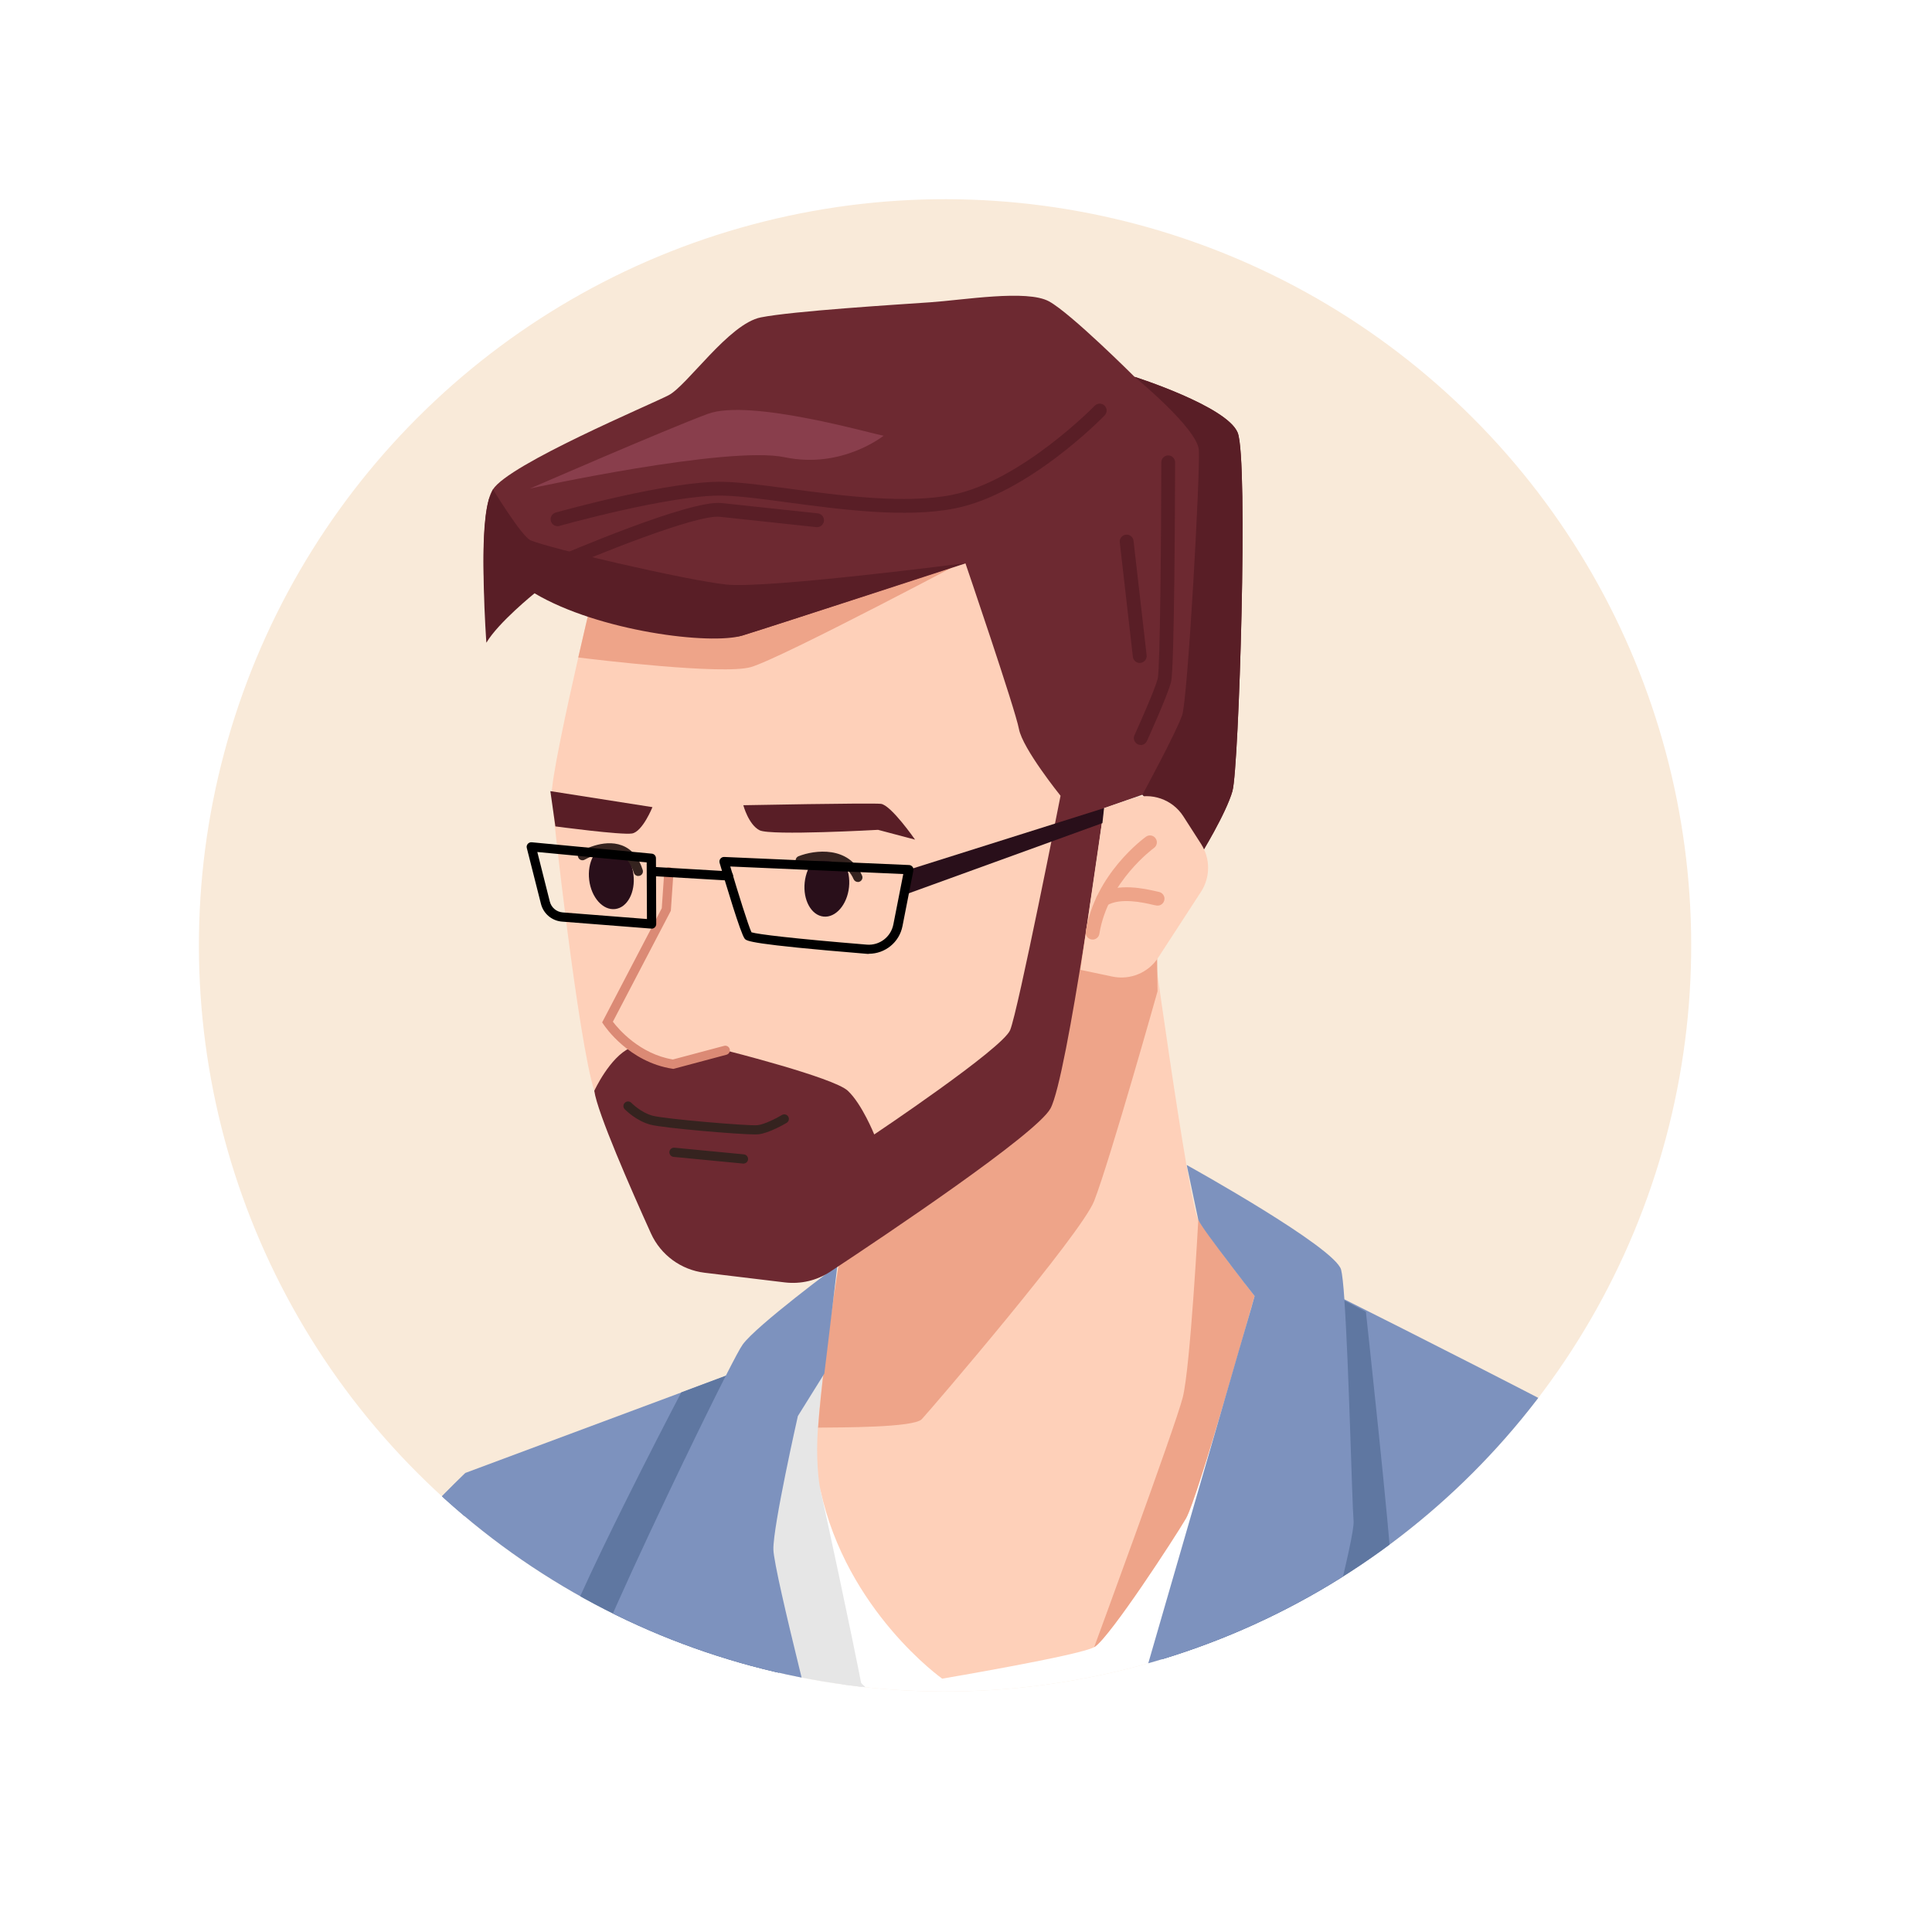 <?xml version="1.0" encoding="UTF-8"?>
<svg id="Layer_2" data-name="Layer 2" xmlns="http://www.w3.org/2000/svg" xmlns:xlink="http://www.w3.org/1999/xlink" viewBox="0 0 292 292">
  <defs>
    <style>
      .cls-1, .cls-2 {
        fill: #fff;
      }

      .cls-3 {
        fill: #7d92be;
      }

      .cls-4 {
        fill: #290f1a;
      }

      .cls-5 {
        fill: #f9ead9;
      }

      .cls-6 {
        fill: #e6e6e6;
      }

      .cls-7 {
        fill: #893e4c;
      }

      .cls-8 {
        fill: #6d2931;
      }

      .cls-9 {
        fill: #5f77a1;
      }

      .cls-2 {
        filter: url(#drop-shadow-1);
      }

      .cls-10 {
        fill: #591e26;
      }

      .cls-11 {
        fill: #eea489;
      }

      .cls-12 {
        clip-path: url(#clippath);
      }

      .cls-13 {
        fill: #fed0b9;
      }

      .cls-14 {
        fill: #35231f;
      }

      .cls-15 {
        fill: #db8a75;
      }
    </style>
    <filter id="drop-shadow-1" filterUnits="userSpaceOnUse">
      <feOffset dx="3" dy="3"/>
      <feGaussianBlur result="blur" stdDeviation="5"/>
      <feFlood flood-color="#000" flood-opacity=".42"/>
      <feComposite in2="blur" operator="in"/>
      <feComposite in="SourceGraphic"/>
    </filter>
    <clipPath id="clippath">
      <circle class="cls-5" cx="142.84" cy="142.88" r="112.77" transform="translate(-59.2 142.85) rotate(-45)"/>
    </clipPath>
  </defs>
  <g id="diverse_portrait_people_icons" data-name="diverse portrait people icons">
    <g>
      <circle class="cls-2" cx="142.84" cy="142.88" r="130.7"/>
      <g>
        <circle class="cls-5" cx="142.84" cy="142.88" r="112.77" transform="translate(-59.2 142.85) rotate(-45)"/>
        <g class="cls-12">
          <g>
            <g>
              <path class="cls-1" d="m195.91,263.72c-2.86,1.41-5.78,2.7-8.75,3.86-5.29,2.08-10.76,3.74-16.41,4.87-.07.03-.16.04-.24.06-.81.17-1.62.31-2.44.46-.05,0-.11.01-.15.03-5.01.85-10.16,1.29-15.41,1.25-6.7-.04-13.2-.44-19.46-1.11-2.7-.29-5.34-.63-7.95-1.02-2.99-.44-5.91-.95-8.79-1.51-2.27-.44-4.51-.92-6.7-1.42-3.23-.75-6.36-1.56-9.41-2.42-2.09-.58-4.12-1.2-6.12-1.83l-.04-1.27h0s-.79-21.26-.79-21.26l-.45-11.97-.07-1.93,1.63-1.21,9.1-6.77h.01s13.33-9.9,13.33-9.9l7.98-5.93.16-.12,5.23-3.89,19.73,1.3,29.81,1.96,7.41.48h.05s6.55.44,6.55.44l.52.03,1.66,58.82Z"/>
              <path class="cls-6" d="m170.75,272.46c-.07.03-.16.04-.24.06-.81.17-1.62.31-2.44.46-.05,0-.11.01-.15.03.08-.42.12-.65.12-.65h.08s2.64.1,2.64.1Z"/>
              <path class="cls-6" d="m133.05,273.15c-2.7-.29-5.34-.63-7.95-1.02-2.99-.44-5.91-.95-8.79-1.51-2.27-.44-4.51-.92-6.7-1.42l.32-2.69.8-6.46,2.18-17.92,3.72-30.49,7.78-3.94.16-.08-.26,8.14-.3,9.47c.05.27.12.53.18.8.77,3.52,3.97,18.14,6.32,30.13,1.57,7.99,2.74,14.83,2.57,16.43-.02.15-.04.33-.05.55Z"/>
              <path class="cls-6" d="m142.41,265.78c-.69,0-1.26-.05-1.67-.16-4.02-1.12-18.05-15.7-19.64-17.36l1.51-1.44c5.84,6.1,16.08,16.06,18.69,16.79,2.6.72,16.29-2.25,24.47-4.33l12.82-9.75,1.26,1.66-13.16,10.01-.2.05c-1.99.51-17.95,4.53-24.08,4.53Z"/>
            </g>
            <g>
              <path class="cls-13" d="m189.61,195.87s-8.57,30.6-10.38,33.65c-1.76,2.99-11.3,17.64-13.73,19.35l-.13.08c-2.19,1.24-22.97,4.76-22.97,4.76,0,0-14.44-10.23-18.39-28.47-.29-1.32-.72-4.81-.39-9.47.86-11.9,4.05-30.36,4.05-30.36l25.07-22.36,10.18-26.3,10.58.24s6.11,44.84,7.6,47.36c0,0,0,0,0,0,1.51,2.53,8.49,11.51,8.49,11.51Z"/>
              <path class="cls-11" d="m189.61,195.87s-8.57,30.6-10.38,33.65c-1.76,2.99-11.3,17.64-13.73,19.35l-.13.08s12.24-33.23,13.39-37.75c1.15-4.52,2.35-26.85,2.35-26.85,0,0,0,0,0,0,1.51,2.53,8.49,11.51,8.49,11.51Z"/>
              <path class="cls-11" d="m174.95,149.82s-7.12,25.31-9.57,31.67c-1.9,4.94-24.57,31.4-26.06,33-1.21,1.3-12.42,1.24-15.67,1.28.86-11.9,4.05-30.36,4.05-30.36l25.07-22.36,10.18-26.3,11.86,2,.14,11.06Z"/>
            </g>
            <g>
              <path class="cls-3" d="m125.1,272.13c-2.99-.44-5.91-.95-8.79-1.51-2.27-.44-4.51-.92-6.7-1.42-3.23-.75-6.36-1.56-9.41-2.42-2.09-.58-4.12-1.2-6.12-1.83-.31-.1-.63-.19-.94-.3-1.32-.43-2.64-.86-3.92-1.31-1.7-.58-3.37-1.17-5.01-1.79-5.22-1.94-10.11-4.01-14.65-6.09-7.27-3.35-13.62-6.78-18.96-9.94,3.17-4.57,6.62-8.82,9.73-12.39.15-.18.3-.35.46-.52,3.32-3.78,6.23-6.74,7.96-8.42.53-.52.96-.93,1.23-1.2.09-.08.17-.16.22-.21.12-.12.18-.18.18-.18l32.58-12.14,6.71-2.51,8.58-3.2-1.46,5.9-6.37,25.96,2.49,5.52,12.15,26.95s0,.02,0,.02c0,0,.02,1.14.02,3.03Z"/>
              <path class="cls-9" d="m125.1,272.13c-2.99-.44-5.91-.95-8.79-1.51-2.21-1.4-4.48-2.87-6.37-4.12-2.66-1.75-4.58-3.06-4.58-3.06l-5.15,3.33c-2.09-.58-4.12-1.2-6.12-1.83-.31-.1-.63-.19-.94-.3-1.32-.43-2.64-.86-3.92-1.31-1.7-.58-3.37-1.17-5.01-1.79-.3-3.7-.56-7.12-.69-8.83-.16-2.3,4.4-12.31,9.29-22.27.51-1.05,1.03-2.11,1.55-3.14,3.46-6.97,6.84-13.5,8.6-16.86l6.71-2.51,8.58-3.2-1.46,5.9-6.37,25.96,2.49,5.52,12.15,26.95s0,.02,0,.02c0,0,.02,1.14.02,3.03Z"/>
              <path class="cls-3" d="m69.57,255.45c-7.27-3.35-13.62-6.78-18.96-9.94-.03-.02-.05-.04-.09-.06,2.84-4.2,6.45-8.56,9.81-12.33.15-.18.3-.35.46-.52,4.23-4.74,8-8.47,9.19-9.63.09-.08.17-.16.22-.21.12-.12.18-.18.18-.18l-.82,32.86Z"/>
              <path class="cls-3" d="m125.08,269.09l-14.34-9.05-8.43-5.31-8.26,8.94h0s-.9.98-.9.98c-1.32-.43-2.64-.86-3.92-1.31-.05-4.18-.07-9.55.12-11.32.09-.83,1.65-4.55,3.92-9.6,2.79-6.25,6.68-14.53,10.21-21.88h.01c2.36-4.91,4.57-9.4,6.2-12.6,1.28-2.51,2.19-4.23,2.56-4.73,2.07-2.88,14.31-11.95,14.31-11.95l-.65,5.44-.95,7.88-.37,3.02-.18.29-3.82,6.13s-3.76,16.61-3.7,20.15c.06,3.49,7.94,33.93,8.19,34.88.01.01,0,.02,0,.02Z"/>
            </g>
            <g>
              <path class="cls-11" d="m91.82,154.48s7.47,3.16,9.26,2.91c1.79-.25,8.92-.81,9.62-.44.7.37-.67,2.14-2.63,2.52-1.96.38-7.08,1.45-7.08,1.45,0,0-8.14-2.34-9.18-6.43Z"/>
              <path class="cls-11" d="m143.19,150.34c-.25,0-.49-.09-.69-.26-.43-.38-.47-1.04-.09-1.47l5.53-6.26c.38-.43,1.04-.47,1.47-.09.43.38.47,1.04.09,1.47l-5.53,6.26c-.21.23-.49.35-.78.35Z"/>
              <path class="cls-11" d="m144.49,154.67c-.23,0-.47-.08-.66-.24-.45-.37-.51-1.02-.15-1.47l4.83-5.89c.37-.45,1.02-.51,1.47-.15.45.37.51,1.02.15,1.47l-4.83,5.89c-.21.25-.51.38-.81.38Z"/>
              <g>
                <path class="cls-13" d="m165.75,113.19l-12.81,48.12-22.42,14.1s-38.28-2.92-40.7-10.54c-2.42-7.62-6.19-41.31-6.43-44.57-.16-2.13,2.29-13.36,4.01-20.92.92-4.05,1.64-7.05,1.64-7.05,0,0,17.06-5.6,33.45-10.97h0c14.93-4.88,29.29-9.57,29.73-9.67.9-.2,13.53,41.51,13.53,41.51Z"/>
                <path class="cls-11" d="m148.47,83.36s-30.45,16.19-35.01,17.47c-4.25,1.19-23.46-1.14-26.06-1.46.92-4.05,1.64-7.05,1.64-7.05,0,0,17.06-5.6,33.45-10.97h0s25.98,2.01,25.98,2.01Z"/>
                <path class="cls-8" d="m186.29,119.5c-.96,3.44-4.88,9.79-4.88,9.79l-8.74-9.18-5.81,2.03s-5.52,40.65-8.09,45.39c-2.09,3.84-24.82,19.08-33.29,24.67-2.02,1.34-4.46,1.91-6.87,1.62l-12.12-1.46c-3.55-.43-6.62-2.68-8.1-5.93-3.09-6.83-8.11-18.27-8.57-21.56,0,0,2.31-5.06,5.41-6.49l6.51,2.46,7.89-2.1s16.35,4.11,18.5,6.11,4,6.61,4,6.61c0,0,19.36-12.95,20.54-15.77,1.18-2.82,7.62-35.42,7.62-35.42,0,0-5.73-7.1-6.29-10.1s-8.08-25.02-8.08-25.02c0,0-28.92,9.43-33.72,10.9-4.8,1.48-27.57-3.9-31.72-9.06,0,0-5.16,4.16-6.96,7.21,0,0-1.19-13.04.32-18.59v-.03c.18-.65.4-1.2.66-1.61,2.48-3.86,23.75-12.78,26.56-14.24,2.81-1.46,9.11-10.81,13.93-11.76,4.81-.96,20.53-1.93,25.58-2.28,5.04-.34,14.64-1.97,17.98-.14,3.34,1.83,12.92,11.4,12.92,11.4,0,0,13.96,4.44,15.59,8.44,1.64,4.01.18,50.69-.78,54.12Z"/>
                <path class="cls-14" d="m114.2,171.46c-2.62,0-13.85-.96-15.85-1.47-2.17-.55-3.86-2.27-3.93-2.34-.27-.28-.26-.72.02-.98.28-.27.72-.26.98.01.01.02,1.49,1.51,3.27,1.96,1.98.5,14.36,1.55,15.78,1.42,1.09-.1,3.05-1.14,3.71-1.54.33-.2.76-.09.95.24.2.33.09.76-.24.95-.27.16-2.7,1.58-4.3,1.73-.09,0-.23.01-.4.01Z"/>
                <path class="cls-14" d="m112.37,175.86s-.04,0-.07,0l-10.5-1.01c-.38-.04-.66-.38-.63-.76.04-.38.38-.66.76-.63l10.5,1.01c.38.04.66.38.63.76-.03.36-.34.63-.69.63Z"/>
                <path class="cls-10" d="m145.78,85.13s-28.77,9.44-33.57,10.92c-4.8,1.48-21.73-.63-31.42-6.38,0,0-5.48,4.42-7.28,7.47,0,0-1.17-15.98.34-21.53v-.03s.66-1.61.66-1.61c0,0,4.3,7.06,5.66,7.68,2.53,1.15,23.51,6.05,29.63,6.7,6.11.65,35.99-3.22,35.99-3.22Z"/>
                <path class="cls-10" d="m186.29,119.5c-.96,3.44-4.88,9.79-4.88,9.79l-8.74-9.18s5.13-9.46,6-12.02c.86-2.56,2.75-36.83,2.52-40.09-.24-3.26-9.72-11.05-9.72-11.05,0,0,13.96,4.44,15.59,8.44,1.64,4.01.18,50.69-.78,54.12Z"/>
                <path class="cls-10" d="m84.26,79.52c-.46,0-.87-.3-1-.76-.16-.55.17-1.13.72-1.29.7-.2,17.33-4.84,25.32-4.65,2.68.06,6.14.53,10.15,1.06,7.74,1.04,17.38,2.32,24.46.91,10.4-2.07,21.44-13.36,21.55-13.47.4-.41,1.06-.42,1.48-.02.41.4.42,1.06.02,1.48-.47.48-11.61,11.87-22.64,14.06-7.43,1.48-17.25.16-25.15-.89-3.95-.53-7.36-.99-9.93-1.04-7.68-.19-24.54,4.53-24.71,4.58-.09.03-.19.04-.28.04Z"/>
                <path class="cls-10" d="m172.41,112.59c-.14,0-.29-.03-.43-.09-.52-.24-.76-.86-.52-1.38.84-1.85,3.13-7,3.52-8.57.35-1.48.52-20.83.54-32.68,0-.58.47-1.04,1.04-1.04h0c.58,0,1.04.47,1.04,1.05-.01,5.19-.09,31.16-.61,33.19-.53,2.08-3.52,8.65-3.65,8.93-.18.38-.55.61-.95.61Z"/>
                <path class="cls-10" d="m172.26,100.2c-.52,0-.97-.39-1.04-.93l-1.98-17.3c-.07-.57.35-1.09.92-1.16.57-.07,1.09.35,1.16.92l1.98,17.3c.07.57-.35,1.09-.92,1.16-.04,0-.08,0-.12,0Z"/>
                <path class="cls-10" d="m83.58,86.59c-.4,0-.79-.23-.96-.63-.23-.53.01-1.14.54-1.37,2.14-.93,21.09-9.07,25.88-8.56l14.56,1.56c.57.06.99.58.93,1.15-.06.57-.58.99-1.15.93l-14.56-1.56c-3.6-.39-19.14,5.93-24.83,8.4-.14.06-.28.09-.41.09Z"/>
                <path class="cls-7" d="m133.55,65.85c-1.31-.14-20.16-5.69-26.6-3.29-6.44,2.4-26.83,11.27-26.83,11.27,0,0,29.86-6.53,38.5-4.72,8.64,1.81,14.93-3.26,14.93-3.26Z"/>
              </g>
              <g>
                <path class="cls-13" d="m163.29,146.58l4.84,1.02c2.68.56,5.44-.58,6.93-2.88l6.46-9.94c1.42-2.19,1.43-5.01.02-7.21l-2.69-4.19c-1.65-2.57-4.85-3.68-7.74-2.69l-4.25,1.46-3.57,24.44Z"/>
                <path class="cls-11" d="m165.14,142c-.05,0-.11,0-.17-.01-.57-.09-.96-.63-.87-1.19,1.39-8.73,8.79-14.11,9.1-14.34.47-.34,1.12-.23,1.45.24.34.47.23,1.12-.24,1.46-.07.05-7,5.12-8.25,12.97-.08.51-.53.88-1.03.88Z"/>
                <path class="cls-11" d="m166.71,137.02c-.35,0-.69-.18-.89-.49-.3-.49-.15-1.13.34-1.44,2.78-1.72,6.96-.75,8.53-.39.19.04.33.08.41.09.56.09.97.61.89,1.17-.07.56-.57.96-1.13.91-.11-.01-.33-.06-.65-.13-1.34-.31-4.91-1.14-6.96.13-.17.11-.36.16-.55.16Z"/>
              </g>
              <path class="cls-4" d="m128.32,134.08c-.28,2.65-2.01,4.65-3.86,4.45-1.85-.2-3.12-2.51-2.84-5.16.28-2.65,2.01-4.65,3.86-4.45,1.85.2,3.12,2.51,2.84,5.16Z"/>
              <path class="cls-4" d="m95.74,132.19c.32,2.65-.91,4.98-2.76,5.2-1.85.23-3.61-1.74-3.93-4.39-.32-2.65.91-4.98,2.76-5.21,1.85-.23,3.61,1.74,3.93,4.39Z"/>
              <path class="cls-10" d="m112.34,121.69s.79,2.96,2.47,3.8c1.68.84,17.9-.07,17.9-.07l5.59,1.48s-3.64-5.25-5.17-5.41c-1.53-.16-20.79.21-20.79.21Z"/>
              <path class="cls-10" d="m98.61,121.99s-1.5,3.71-3.08,3.98c-1.58.27-11.59-1.07-11.59-1.07l-.76-5.33,15.43,2.42Z"/>
              <path class="cls-15" d="m101.78,161.55l-.14-.02c-6.61-1.01-10.25-6.44-10.4-6.67l-.23-.34,9.01-17.25.38-5.56c.03-.38.36-.67.74-.65.38.03.67.36.65.74l-.4,5.85-8.76,16.77c.86,1.13,4.06,4.88,9.07,5.71l7.74-2.06c.37-.1.75.12.85.49.1.37-.12.75-.49.85l-8.02,2.14Z"/>
              <path class="cls-14" d="m129.66,133.3c-.27,0-.52-.15-.64-.41-1.95-4.42-7.58-2.28-7.82-2.19-.36.14-.76-.04-.9-.39-.14-.36.03-.76.39-.9,2.45-.97,7.61-1.6,9.6,2.92.16.35,0,.76-.36.92-.09.04-.19.06-.28.06Z"/>
              <path class="cls-14" d="m96.46,132.4c-.29,0-.57-.19-.66-.49-.47-1.48-1.25-2.44-2.31-2.84-2.22-.84-5.07.84-5.1.85-.33.2-.76.09-.95-.24-.2-.33-.09-.76.24-.95.14-.08,3.45-2.04,6.31-.96,1.49.56,2.55,1.81,3.15,3.72.12.37-.09.76-.45.87-.07.02-.14.03-.21.03Z"/>
              <g>
                <polygon class="cls-4" points="137.37 131.44 166.86 122.14 166.62 124.4 136.97 135.15 137.37 131.44"/>
                <path d="m110.09,133.08s-.03,0-.04,0l-11.42-.67c-.38-.02-.68-.35-.65-.74.02-.38.36-.68.74-.65l11.42.67c.38.02.68.35.65.74-.02.37-.33.66-.69.66Z"/>
                <path d="m131.32,144.17c-.14,0-.28,0-.43-.02-17.67-1.45-18.05-1.93-18.34-2.28-.61-.75-2.85-8.26-3.79-11.46-.06-.22-.02-.45.12-.62.14-.18.35-.28.58-.27l27.93,1.22c.2,0,.39.11.52.26.13.16.18.37.14.56l-1.65,8.41c-.48,2.45-2.62,4.18-5.08,4.18Zm-17.73-3.26c.95.29,5.95.92,17.41,1.86,1.92.16,3.65-1.15,4.02-3.05l1.5-7.62-26.15-1.14c1.16,3.92,2.74,8.98,3.21,9.95Z"/>
                <path d="m98.49,140.35s-.04,0-.05,0l-13.51-1.06c-1.52-.12-2.8-1.2-3.17-2.68l-2.14-8.45c-.06-.22,0-.45.15-.62.15-.17.37-.26.59-.24l18.15,1.72c.36.03.63.33.63.69l.04,9.95c0,.19-.08.38-.22.51-.13.12-.3.19-.47.19Zm-17.28-11.58l1.89,7.5c.23.9,1.01,1.56,1.93,1.63l12.75,1-.04-8.56-16.54-1.57Z"/>
              </g>
            </g>
            <g>
              <path class="cls-3" d="m249.47,220.15c-11.49,13.3-26.23,27.53-43.51,38.05-3.08,1.86-6.23,3.63-9.46,5.23-.2.1-.39.2-.59.29-2.86,1.41-5.78,2.7-8.75,3.86-5.29,2.08-10.76,3.74-16.41,4.87-.07.03-.16.04-.24.06-.81.17-1.62.31-2.44.46.02-.21.03-.41.04-.61.16-1.96.25-3.06.25-3.06l6.01-15.25,19.36-49.18,4.35-11.05.12.06.22.12.14.07.34.18c.86.42,2.34,1.16,4.31,2.14,9.31,4.66,29.55,14.88,46.26,23.76Z"/>
              <path class="cls-9" d="m205.96,258.21c-3.08,1.86-6.23,3.63-9.46,5.23-.2.1-.39.2-.59.29-2.86,1.41-5.78,2.7-8.75,3.86-5.29,2.08-10.76,3.74-16.41,4.87-.07.03-.16.04-.24.06l-2.4-.15h-.08s.33-3.06.33-3.06l6.01-15.25,19.36-49.18,4.35-11.05.12.06.22.12.14.07.34.18,4.32,2.3,3.22,1.7s3.79,34.88,3.81,38.85c0,1.78-2.03,11.19-4.29,21.11Z"/>
              <path class="cls-3" d="m196.5,263.44c-.2.1-.39.2-.59.29-2.86,1.41-5.78,2.7-8.75,3.86l-9.57-6.13-9.23,7.85,3.96-13.69h0s11.89-41.05,11.89-41.05l.44-1.51,2.49-8.61,2.02-6.91.09-.34.16-.56.06-.23.15-.53s-.11-.14-.31-.39c-.09-.13-.21-.28-.35-.45-.13-.18-.3-.37-.46-.59-.08-.1-.15-.2-.23-.3-.08-.1-.18-.2-.26-.32-.22-.29-.46-.59-.69-.91-.15-.2-.31-.4-.47-.61-.3-.38-.6-.78-.91-1.19-.01-.01-.02-.03-.02-.04-2.17-2.82-4.5-5.97-4.77-6.64-.01-.01-.02-.03-.02-.04-.01-.01,0-.02-.02-.03h0c-.18-.89-1.68-7.93-1.75-8.29.68.37,22.39,12.45,23.33,15.81.17.65.35,2.28.5,4.51,0,.05.01.11,0,.15.68,9.73,1.15,30.63,1.39,33.32.22,2.33-4.97,21.93-8.12,33.57Z"/>
            </g>
          </g>
        </g>
      </g>
    </g>
  </g>
</svg>